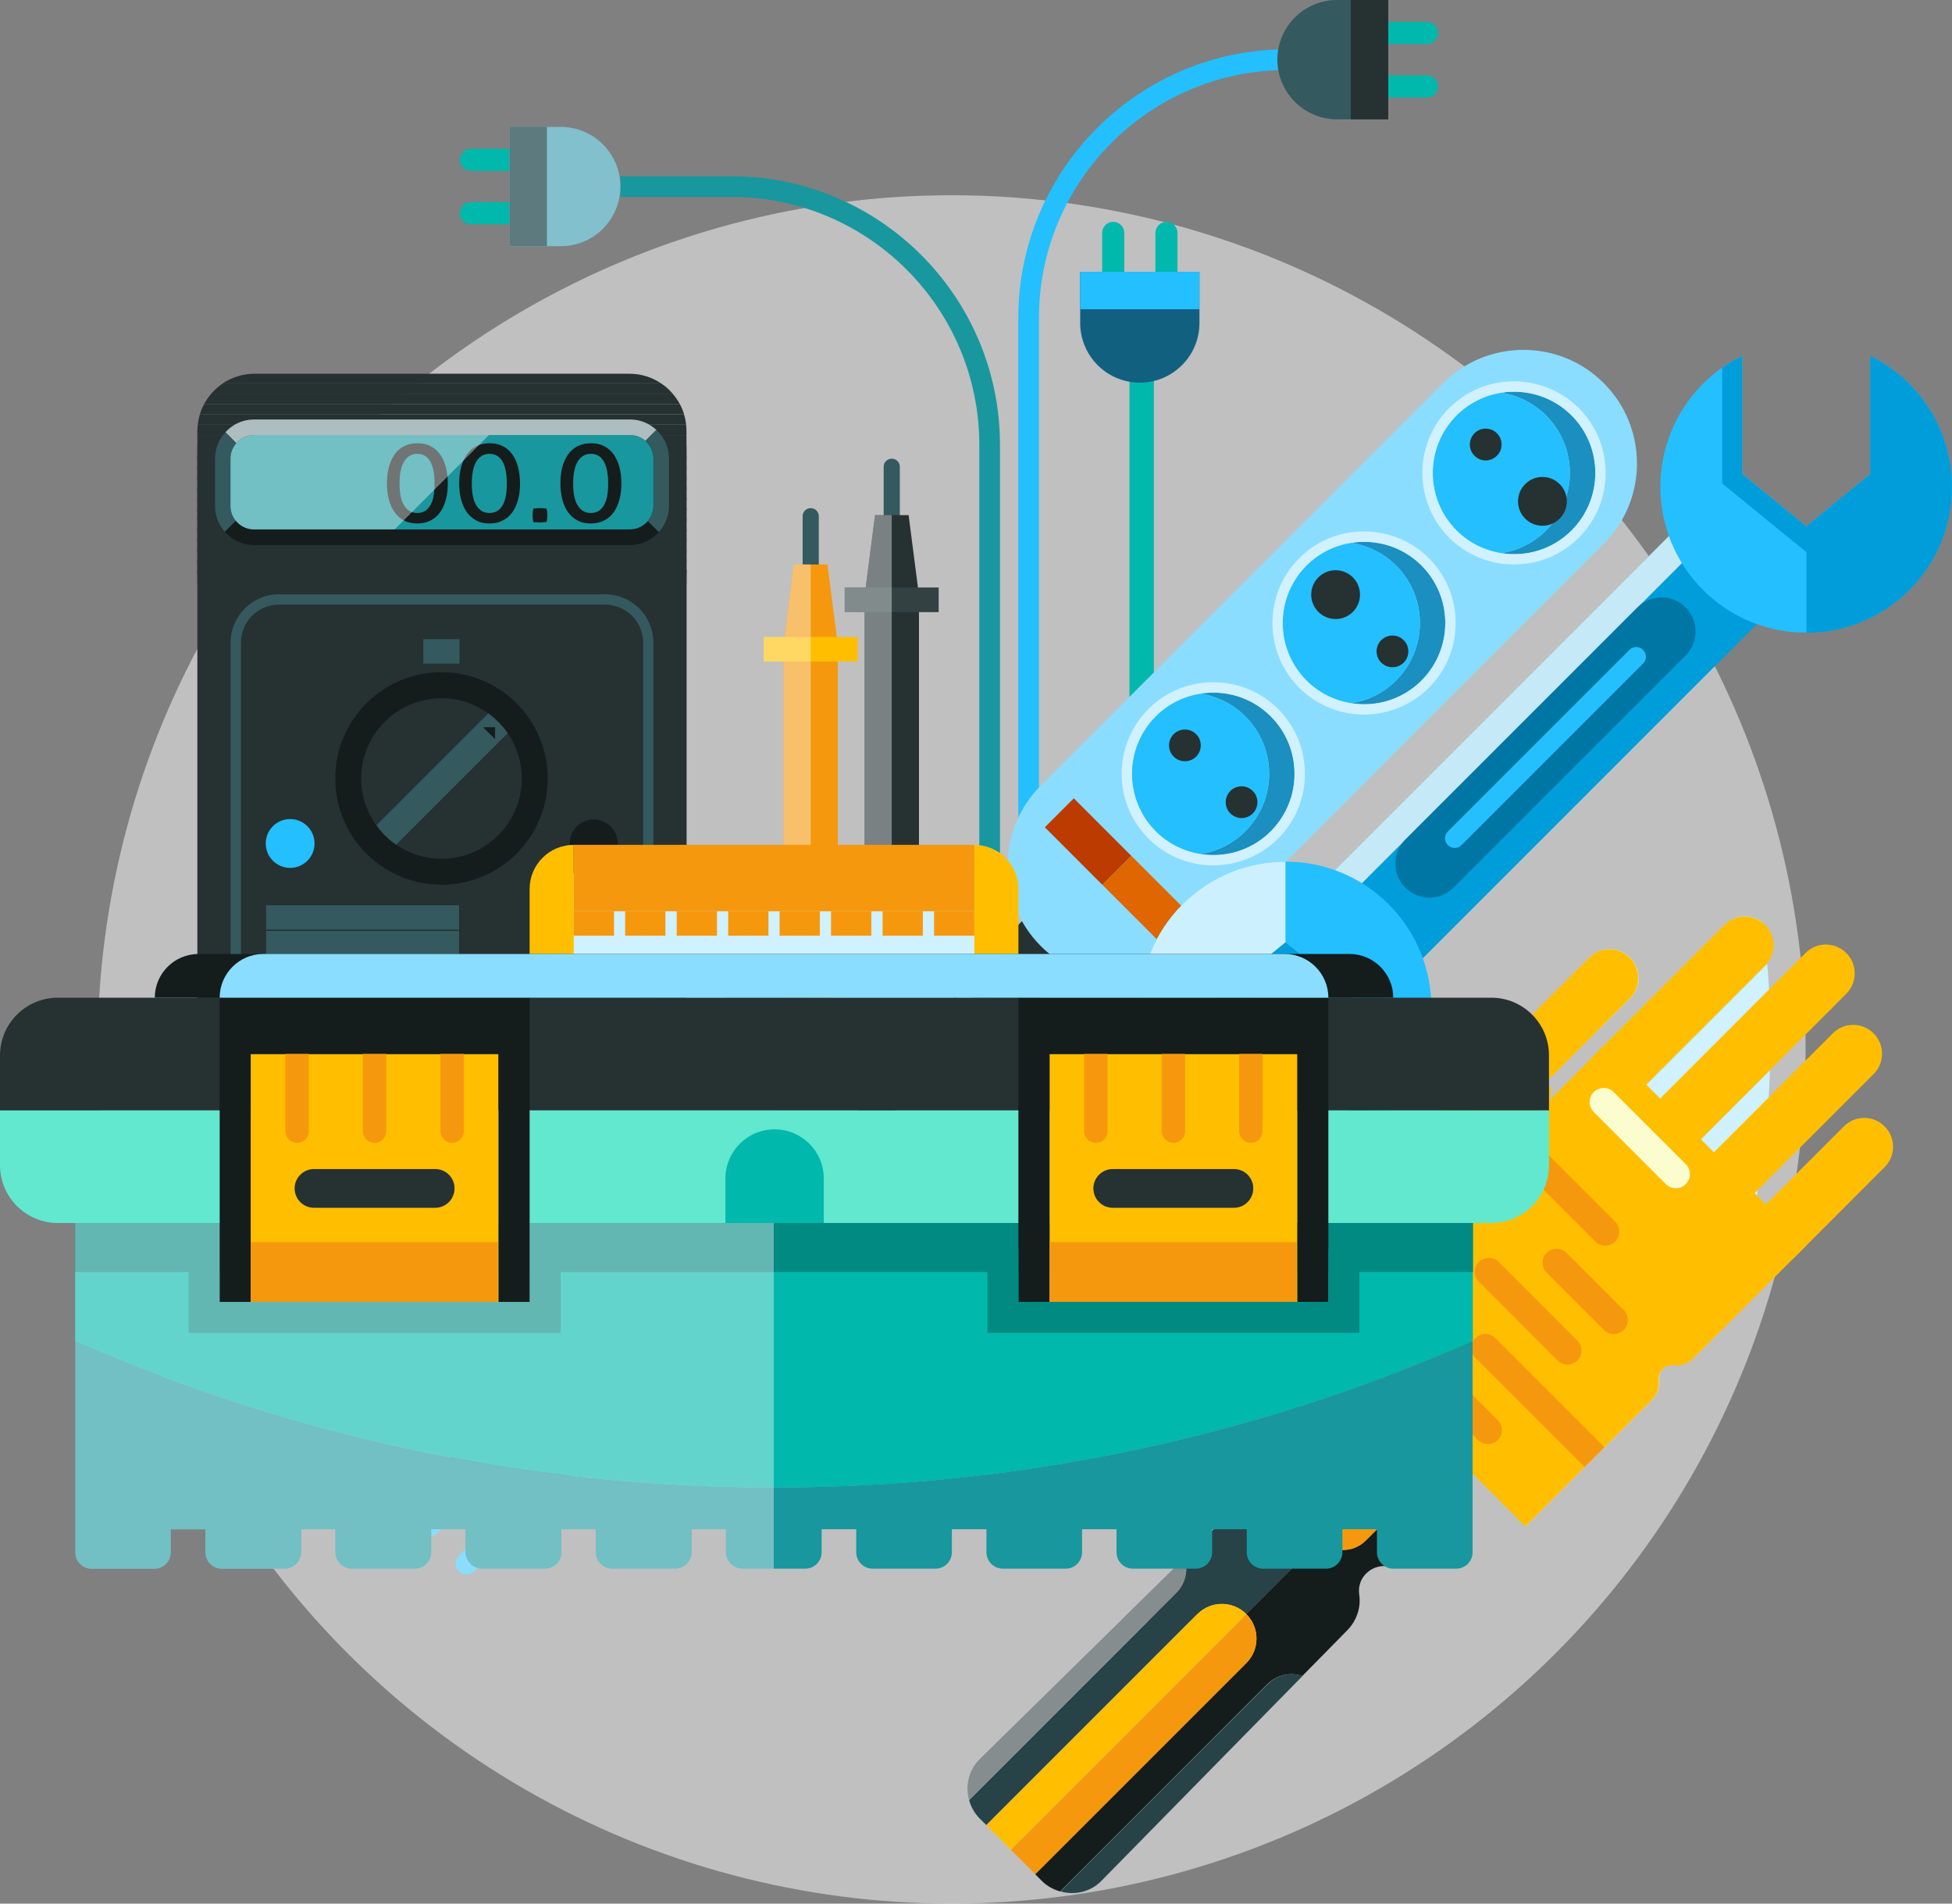 <?xml version="1.0" encoding="UTF-8"?>
<svg width="80px" height="78px" viewBox="0 0 80 78" version="1.1" xmlns="http://www.w3.org/2000/svg" xmlns:xlink="http://www.w3.org/1999/xlink">
    <rect x="0" y="0" width="80" height="78" fill="#808080" stroke="none"/>
    <title>电工基础</title>
    <g id="页面-1" stroke="none" stroke-width="1" fill="none" fill-rule="evenodd">
        <g id="app-训练" transform="translate(-68, -323)">
            <g id="电工基础" transform="translate(68, 323)">
                <g id="编组" transform="translate(4, 0)">
                    <circle id="椭圆形" fill-opacity="0.5" fill="#FFFFFF" cx="35" cy="43" r="35"></circle>
                    <rect id="矩形" fill="#00B8AC" fill-rule="nonzero" x="42.29" y="14.052" width="1" height="17.655"></rect>
                    <path d="M36.983,39.069 L36.136,39.069 L36.136,18.23 C36.136,12.625 31.578,8.068 25.974,8.068 L21.426,8.068 L21.426,7.221 L25.974,7.221 C32.046,7.221 36.983,12.158 36.983,18.23 L36.983,39.069 Z" id="路径" fill="#18979E" fill-rule="nonzero"></path>
                    <path d="M38.58,33.874 L37.733,33.874 L37.733,13.03 C37.733,6.958 42.67,2.021 48.742,2.021 L51.356,2.021 L51.356,2.868 L48.742,2.868 C43.137,2.868 38.58,7.425 38.58,13.03 L38.58,33.874 Z" id="路径" fill="#24BFFF" fill-rule="nonzero"></path>
                    <g transform="translate(13.134, 14.336)" fill-rule="nonzero">
                        <path d="M1.675,50.043 L1.675,50.043 C1.5,49.868 1.5,49.58 1.675,49.405 L3.924,47.156 C4.1,46.98 4.387,46.98 4.562,47.156 L4.562,47.156 C4.738,47.331 4.738,47.618 4.562,47.794 L2.313,50.043 C2.138,50.218 1.85,50.218 1.675,50.043 Z" id="路径" fill="#8ADDFF"></path>
                        <path d="M0.131,48.5 L0.131,48.5 C-0.044,48.324 -0.044,48.037 0.131,47.862 L2.381,45.612 C2.556,45.437 2.844,45.437 3.019,45.612 L3.019,45.612 C3.194,45.787 3.194,46.075 3.019,46.25 L0.769,48.5 C0.589,48.675 0.307,48.675 0.131,48.5 Z" id="路径" fill="#8ADDFF"></path>
                        <polygon id="矩形" fill="#34595F" transform="translate(17.99, 31.968) rotate(-45) translate(-17.99, -31.968) " points="-1.194 31.437 37.174 31.437 37.174 32.499 -1.194 32.499"></polygon>
                        <path d="M0.618,46.099 L2.103,44.614 C3.058,43.66 4.606,43.66 5.56,44.614 L5.56,44.614 C6.515,45.568 6.515,47.117 5.56,48.071 L4.075,49.556 L0.618,46.099 Z" id="路径" fill="#34595F"></path>
                        <polygon id="矩形" fill="#263132" transform="translate(6.254, 43.705) rotate(135) translate(-6.254, -43.705) " points="5.804 42.67 6.705 42.67 6.705 44.739 5.804 44.739"></polygon>
                        <polygon id="矩形" fill="#263132" transform="translate(7.211, 42.743) rotate(135) translate(-7.211, -42.743) " points="6.761 41.709 7.661 41.709 7.661 43.778 6.761 43.778"></polygon>
                        <polygon id="矩形" fill="#263132" transform="translate(22.421, 27.545) rotate(135.008) translate(-22.421, -27.545) " points="21.97 26.51 22.871 26.51 22.871 28.58 21.97 28.58"></polygon>
                        <polygon id="矩形" fill="#263132" transform="translate(21.143, 28.822) rotate(135.008) translate(-21.143, -28.822) " points="20.692 27.787 21.593 27.787 21.593 29.856 20.692 29.856"></polygon>
                        <path d="M23.425,24.734 L26.142,22.017 L28.09,23.964 L25.373,26.681 C24.832,27.222 23.961,27.222 23.425,26.681 L23.425,26.681 C22.885,26.146 22.885,25.274 23.425,24.734 Z" id="路径" fill="#263132"></path>
                        <path d="M25.524,17.849 L42.01,1.362 C43.826,-0.454 46.777,-0.454 48.593,1.362 L48.593,1.362 C50.409,3.178 50.409,6.129 48.593,7.945 L32.107,24.432 C30.29,26.248 27.34,26.248 25.524,24.432 L25.524,24.432 C23.707,22.616 23.707,19.67 25.524,17.849 Z" id="路径" fill="#8ADDFF"></path>
                        <g transform="translate(41.585, 1.715)">
                            <path d="M4.646,5.685 C4.13,6.201 3.483,6.512 2.811,6.615 C3.828,6.775 4.904,6.469 5.688,5.685 C6.988,4.385 6.988,2.271 5.688,0.971 C4.904,0.187 3.828,-0.119 2.811,0.041 C3.483,0.148 4.13,0.455 4.646,0.971 C5.946,2.271 5.946,4.38 4.646,5.685 Z" id="路径" fill="#1B8FBF"></path>
                            <path d="M0.975,5.685 C1.491,6.201 2.139,6.512 2.811,6.615 C3.483,6.507 4.13,6.201 4.646,5.685 C5.946,4.385 5.946,2.271 4.646,0.971 C4.13,0.455 3.483,0.144 2.811,0.041 C2.139,0.148 1.491,0.455 0.975,0.971 C-0.325,2.271 -0.325,4.38 0.975,5.685 Z" id="路径" fill="#24BFFF"></path>
                            <circle id="椭圆形" fill="#263132" cx="4.495" cy="4.492" r="1"></circle>
                            <path d="M1.71,2.622 C1.457,2.369 1.457,1.955 1.71,1.702 C1.963,1.449 2.377,1.449 2.631,1.702 C2.884,1.955 2.884,2.369 2.631,2.622 C2.377,2.88 1.963,2.88 1.71,2.622 Z" id="路径" fill="#263132"></path>
                        </g>
                        <g transform="translate(35.436, 7.865)">
                            <path d="M4.646,5.685 C4.13,6.201 3.483,6.512 2.811,6.615 C3.828,6.775 4.904,6.469 5.688,5.685 C6.988,4.385 6.988,2.271 5.688,0.971 C4.904,0.187 3.828,-0.119 2.811,0.041 C3.483,0.148 4.13,0.455 4.646,0.971 C5.951,2.271 5.951,4.38 4.646,5.685 Z" id="路径" fill="#1B8FBF"></path>
                            <path d="M0.975,5.685 C1.491,6.201 2.139,6.512 2.811,6.615 C3.483,6.507 4.13,6.201 4.646,5.685 C5.946,4.385 5.946,2.271 4.646,0.971 C4.13,0.455 3.483,0.144 2.811,0.041 C2.139,0.148 1.491,0.455 0.975,0.971 C-0.325,2.271 -0.325,4.38 0.975,5.685 Z" id="路径" fill="#24BFFF"></path>
                            <path d="M4.038,4.949 C3.784,4.696 3.784,4.282 4.038,4.029 C4.291,3.776 4.705,3.776 4.958,4.029 C5.211,4.282 5.211,4.696 4.958,4.949 C4.705,5.203 4.291,5.203 4.038,4.949 Z" id="路径" fill="#263132"></path>
                            <circle id="椭圆形" fill="#263132" cx="2.168" cy="2.164" r="1"></circle>
                        </g>
                        <g transform="translate(29.257, 14.044)" id="路径">
                            <path d="M4.646,5.685 C4.13,6.201 3.483,6.512 2.811,6.615 C3.828,6.775 4.904,6.469 5.688,5.685 C6.988,4.385 6.988,2.271 5.688,0.971 C4.904,0.187 3.828,-0.119 2.811,0.041 C3.483,0.148 4.13,0.455 4.646,0.971 C5.951,2.271 5.951,4.38 4.646,5.685 Z" fill="#1B8FBF"></path>
                            <path d="M0.975,5.685 C1.491,6.201 2.139,6.512 2.811,6.615 C3.483,6.507 4.13,6.201 4.646,5.685 C5.946,4.385 5.946,2.271 4.646,0.971 C4.13,0.455 3.483,0.144 2.811,0.041 C2.139,0.148 1.491,0.455 0.975,0.971 C-0.325,2.271 -0.325,4.38 0.975,5.685 Z" fill="#24BFFF"></path>
                            <path d="M4.033,4.949 C3.78,4.696 3.78,4.282 4.033,4.029 C4.286,3.776 4.7,3.776 4.953,4.029 C5.206,4.282 5.206,4.696 4.953,4.949 C4.7,5.203 4.291,5.203 4.033,4.949 Z" fill="#263132"></path>
                            <path d="M1.71,2.622 C1.457,2.369 1.457,1.955 1.71,1.702 C1.963,1.449 2.377,1.449 2.631,1.702 C2.884,1.955 2.884,2.369 2.631,2.622 C2.377,2.875 1.963,2.875 1.71,2.622 Z" fill="#263132"></path>
                        </g>
                        <g transform="translate(28.836, 1.288)" fill="#D0F1FF" id="形状">
                            <path d="M18.438,6.112 C17.654,6.896 16.578,7.202 15.56,7.042 C14.888,6.935 14.241,6.628 13.725,6.112 C12.425,4.812 12.425,2.699 13.725,1.398 C14.241,0.882 14.888,0.571 15.56,0.468 C16.578,0.308 17.654,0.615 18.438,1.398 C19.738,2.699 19.738,4.807 18.438,6.112 L18.438,6.112 Z M18.735,6.409 C20.201,4.943 20.201,2.562 18.735,1.097 C17.893,0.254 16.68,-0.14 15.492,0.045 C14.703,0.171 13.988,0.532 13.423,1.097 C11.957,2.562 11.957,4.943 13.423,6.409 C13.988,6.974 14.703,7.334 15.492,7.46 C16.68,7.645 17.893,7.256 18.735,6.409 L18.735,6.409 Z"></path>
                            <path d="M12.288,12.261 C11.504,13.045 10.428,13.352 9.411,13.191 C8.739,13.084 8.091,12.777 7.575,12.261 C6.275,10.961 6.275,8.848 7.575,7.548 C8.091,7.032 8.739,6.72 9.411,6.618 C10.428,6.457 11.504,6.764 12.288,7.548 C13.588,8.848 13.588,10.956 12.288,12.261 L12.288,12.261 Z M12.59,12.558 C14.056,11.093 14.056,8.712 12.59,7.246 C11.748,6.404 10.535,6.009 9.347,6.194 C8.559,6.321 7.843,6.681 7.278,7.246 C5.812,8.712 5.812,11.093 7.278,12.558 C7.843,13.123 8.559,13.483 9.347,13.61 C10.531,13.795 11.743,13.406 12.59,12.558 L12.59,12.558 Z"></path>
                            <path d="M6.109,18.44 C5.326,19.224 4.249,19.531 3.232,19.37 C2.56,19.263 1.912,18.956 1.396,18.44 C0.096,17.14 0.096,15.027 1.396,13.727 C1.912,13.211 2.56,12.899 3.232,12.797 C4.249,12.636 5.326,12.943 6.109,13.727 C7.41,15.027 7.41,17.135 6.109,18.44 L6.109,18.44 Z M6.411,18.737 C7.877,17.272 7.877,14.891 6.411,13.425 C5.569,12.583 4.357,12.188 3.169,12.373 C2.38,12.5 1.664,12.86 1.099,13.425 C-0.366,14.891 -0.366,17.272 1.099,18.737 C1.664,19.302 2.38,19.662 3.169,19.789 C4.352,19.974 5.564,19.584 6.411,18.737 L6.411,18.737 Z"></path>
                        </g>
                        <polygon id="矩形" fill="#DF6601" transform="translate(29.815, 22.501) rotate(-45) translate(-29.815, -22.501) " points="28.975 20.836 30.655 20.836 30.655 24.167 28.975 24.167"></polygon>
                        <polygon id="矩形" fill="#BC3B01" transform="translate(27.458, 20.146) rotate(-45) translate(-27.458, -20.146) " points="26.618 18.481 28.298 18.481 28.298 21.811 26.618 21.811"></polygon>
                        <polygon id="矩形" fill="#263132" transform="translate(2.887, 47.285) rotate(135) translate(-2.887, -47.285) " points="2.12 44.841 3.654 44.841 3.654 49.729 2.12 49.729"></polygon>
                    </g>
                    <g transform="translate(4.088, 15.267)" fill-rule="nonzero">
                        <g fill="#263132">
                            <rect id="矩形" x="0" y="4.258" width="20.046" height="1"></rect>
                            <rect id="矩形" x="0" y="7.652" width="20.046" height="1"></rect>
                            <rect id="矩形" x="0" y="2.559" width="20.046" height="1"></rect>
                            <rect id="矩形" x="0" y="3.411" width="20.046" height="1"></rect>
                            <rect id="矩形" x="0" y="6.8" width="20.046" height="1"></rect>
                            <rect id="矩形" x="0" y="5.952" width="20.046" height="1"></rect>
                            <path d="M0.015,2.135 L20.031,2.135 C20.017,1.989 19.988,1.848 19.944,1.711 L0.102,1.711 C0.063,1.848 0.034,1.989 0.015,2.135 Z" id="路径"></path>
                            <rect id="矩形" x="0" y="5.105" width="20.046" height="1"></rect>
                            <path d="M17.704,0.046 L2.347,0.046 C1.865,0.046 1.417,0.192 1.042,0.441 L19.004,0.441 C18.634,0.192 18.186,0.046 17.704,0.046 Z" id="路径"></path>
                            <path d="M0.57,0.864 C0.458,0.996 0.36,1.137 0.278,1.288 L19.773,1.288 C19.691,1.137 19.593,0.996 19.481,0.864 L0.57,0.864 Z" id="路径"></path>
                            <rect id="矩形" x="0" y="7.228" width="20.046" height="1"></rect>
                            <rect id="矩形" x="0" y="6.376" width="20.046" height="1"></rect>
                            <rect id="矩形" x="0" y="5.529" width="20.046" height="1"></rect>
                            <rect id="矩形" x="0" y="4.682" width="20.046" height="1"></rect>
                            <rect id="矩形" x="0" y="3.834" width="20.046" height="1"></rect>
                            <rect id="矩形" x="0" y="2.982" width="20.046" height="1"></rect>
                            <path d="M0,2.388 L0,2.559 L20.046,2.559 L20.046,2.388 C20.046,2.301 20.041,2.218 20.031,2.135 L0.015,2.135 C0.01,2.218 0,2.306 0,2.388 Z" id="路径"></path>
                            <path d="M0.102,1.711 L19.949,1.711 C19.905,1.565 19.846,1.419 19.773,1.288 L0.278,1.288 C0.205,1.424 0.146,1.565 0.102,1.711 Z" id="路径"></path>
                            <path d="M19.004,0.441 L1.047,0.441 C0.872,0.558 0.711,0.704 0.57,0.864 L19.481,0.864 C19.345,0.704 19.184,0.558 19.004,0.441 Z" id="路径"></path>
                        </g>
                        <path d="M0,8.075 L0,26.076 C0,27.371 1.052,28.423 2.347,28.423 L17.704,28.423 C18.999,28.423 20.051,27.371 20.051,26.076 L20.051,8.075 L0,8.075 Z" id="路径" fill="#263132"></path>
                        <path d="M16.706,27.147 L3.345,27.147 C2.25,27.147 1.363,26.256 1.363,25.166 L1.363,11.065 C1.363,9.969 2.254,9.083 3.345,9.083 L16.711,9.083 C17.806,9.083 18.692,9.974 18.692,11.065 L18.692,25.161 C18.692,26.256 17.801,27.147 16.706,27.147 Z M3.345,9.507 C2.483,9.507 1.787,10.208 1.787,11.065 L1.787,25.161 C1.787,26.023 2.488,26.719 3.345,26.719 L16.711,26.719 C17.572,26.719 18.269,26.018 18.269,25.161 L18.269,11.065 C18.269,10.203 17.568,9.507 16.711,9.507 L3.345,9.507 Z" id="形状" fill="#34595F"></path>
                        <path d="M14.359,16.63 C14.359,19.036 12.411,20.983 10.006,20.983 C7.601,20.983 5.653,19.036 5.653,16.63 C5.653,14.225 7.601,12.277 10.006,12.277 C12.411,12.277 14.359,14.23 14.359,16.63 Z" id="路径" fill="#151C1C"></path>
                        <path d="M17.227,21.826 C17.227,22.371 16.784,22.809 16.243,22.809 C15.698,22.809 15.26,22.366 15.26,21.826 C15.26,21.28 15.703,20.842 16.243,20.842 C16.784,20.842 17.227,21.285 17.227,21.826 Z" id="路径" fill="#151C1C"></path>
                        <path d="M17.227,19.294 C17.227,19.839 16.784,20.277 16.243,20.277 C15.698,20.277 15.26,19.834 15.26,19.294 C15.26,18.748 15.703,18.31 16.243,18.31 C16.784,18.31 17.227,18.748 17.227,19.294 Z" id="路径" fill="#151C1C"></path>
                        <circle id="椭圆形" fill="#24BFFF" cx="3.803" cy="19.294" r="1"></circle>
                        <path d="M17.227,24.362 C17.227,24.908 16.784,25.346 16.243,25.346 C15.698,25.346 15.26,24.903 15.26,24.362 C15.26,23.817 15.703,23.379 16.243,23.379 C16.784,23.374 17.227,23.817 17.227,24.362 Z" id="路径" fill="#151C1C"></path>
                        <g transform="translate(6.714, 13.344)" id="路径">
                            <path d="M3.291,0 C1.475,0 0,1.475 0,3.291 C0,4.007 0.234,4.669 0.618,5.21 L5.205,0.623 C4.669,0.229 4.007,0 3.291,0 Z" fill="#263132"></path>
                            <path d="M6.008,1.432 L1.436,6.004 C1.967,6.364 2.605,6.578 3.291,6.578 C5.108,6.578 6.583,5.103 6.583,3.287 C6.583,2.6 6.369,1.962 6.008,1.432 Z" fill="#263132"></path>
                            <path d="M5.21,0.618 L0.623,5.205 C0.847,5.517 1.12,5.784 1.436,6.004 L6.008,1.432 C5.789,1.115 5.522,0.842 5.21,0.618 Z" fill="#34595F"></path>
                        </g>
                        <polygon id="路径" fill="#151C1C" points="12.202 15.019 11.71 14.532 12.202 14.532"></polygon>
                        <rect id="矩形" fill="#34595F" x="2.819" y="21.826" width="7.907" height="1"></rect>
                        <rect id="矩形" fill="#34595F" x="9.261" y="10.924" width="1.485" height="1"></rect>
                        <rect id="矩形" fill="#34595F" x="2.819" y="22.877" width="7.907" height="1"></rect>
                        <rect id="矩形" fill="#34595F" x="2.819" y="23.934" width="7.907" height="1"></rect>
                        <rect id="矩形" fill="#34595F" x="2.819" y="24.986" width="7.907" height="1"></rect>
                        <path d="M18.361,2.797 C18.191,2.651 17.977,2.559 17.733,2.559 L2.318,2.559 C2.03,2.559 1.772,2.69 1.597,2.89 C1.451,3.06 1.358,3.274 1.358,3.513 L1.358,5.47 C1.358,5.699 1.441,5.904 1.573,6.069 C1.748,6.284 2.011,6.425 2.313,6.425 L17.733,6.425 C18.025,6.425 18.283,6.293 18.459,6.084 C18.6,5.918 18.692,5.704 18.692,5.466 L18.692,3.518 C18.692,3.231 18.561,2.977 18.361,2.797 Z" id="路径" fill="#18979E"></path>
                        <path d="M2.318,2.559 L17.738,2.559 C17.981,2.559 18.196,2.651 18.366,2.797 L18.814,2.349 C18.532,2.086 18.152,1.921 17.738,1.921 L2.318,1.921 C1.855,1.921 1.441,2.125 1.149,2.442 L1.597,2.89 C1.772,2.69 2.026,2.559 2.318,2.559 Z" id="路径" fill="#AEBDBF"></path>
                        <path d="M1.358,5.475 L1.358,3.518 C1.358,3.279 1.451,3.06 1.597,2.895 L1.149,2.447 C0.886,2.729 0.725,3.104 0.725,3.523 L0.725,5.48 C0.725,5.884 0.881,6.249 1.13,6.527 L1.578,6.079 C1.441,5.909 1.358,5.704 1.358,5.475 Z" id="路径" fill="#34595F"></path>
                        <path d="M19.33,3.518 C19.33,3.055 19.131,2.641 18.814,2.349 L18.366,2.797 C18.566,2.973 18.697,3.226 18.697,3.513 L18.697,5.47 C18.697,5.709 18.61,5.918 18.464,6.089 L18.911,6.537 C19.17,6.254 19.33,5.879 19.33,5.47 L19.33,3.518 Z" id="路径" fill="#34595F"></path>
                        <path d="M17.733,6.43 L2.318,6.43 C2.016,6.43 1.753,6.288 1.578,6.074 L1.13,6.522 C1.422,6.853 1.845,7.067 2.318,7.067 L17.738,7.067 C18.205,7.067 18.619,6.863 18.911,6.542 L18.464,6.094 C18.283,6.298 18.025,6.43 17.733,6.43 Z" id="路径" fill="#151C1C"></path>
                        <g transform="translate(7.771, 2.895)" fill="#151C1C">
                            <path d="M1.246,0 C1.456,0 1.636,0.039 1.792,0.122 C1.948,0.205 2.079,0.316 2.181,0.463 C2.284,0.609 2.361,0.784 2.415,0.984 C2.464,1.183 2.493,1.402 2.493,1.646 C2.493,1.884 2.469,2.103 2.415,2.303 C2.361,2.508 2.284,2.678 2.181,2.824 C2.079,2.97 1.948,3.082 1.787,3.165 C1.631,3.248 1.446,3.287 1.242,3.287 C1.032,3.287 0.852,3.248 0.701,3.165 C0.545,3.082 0.419,2.97 0.312,2.824 C0.209,2.678 0.131,2.508 0.078,2.303 C0.024,2.099 0,1.879 0,1.646 C0,1.407 0.024,1.183 0.078,0.984 C0.131,0.784 0.209,0.609 0.312,0.463 C0.414,0.316 0.545,0.2 0.701,0.122 C0.857,0.039 1.042,0 1.246,0 Z M1.242,0.433 C1.013,0.433 0.837,0.536 0.711,0.735 C0.584,0.935 0.516,1.242 0.516,1.651 C0.516,2.06 0.579,2.361 0.711,2.561 C0.837,2.761 1.018,2.858 1.242,2.858 C1.47,2.858 1.646,2.761 1.767,2.561 C1.894,2.361 1.952,2.06 1.952,1.651 C1.952,1.242 1.889,0.94 1.767,0.735 C1.646,0.531 1.47,0.433 1.242,0.433 Z" id="形状"></path>
                            <path d="M4.207,0 C4.416,0 4.596,0.039 4.752,0.122 C4.908,0.205 5.039,0.316 5.142,0.463 C5.244,0.609 5.322,0.784 5.375,0.984 C5.424,1.183 5.453,1.402 5.453,1.646 C5.453,1.884 5.429,2.103 5.375,2.303 C5.322,2.508 5.244,2.678 5.142,2.824 C5.039,2.97 4.908,3.082 4.747,3.165 C4.592,3.248 4.407,3.287 4.202,3.287 C3.993,3.287 3.812,3.248 3.662,3.165 C3.506,3.082 3.379,2.97 3.272,2.824 C3.17,2.678 3.092,2.508 3.038,2.303 C2.985,2.099 2.96,1.879 2.96,1.646 C2.96,1.407 2.985,1.183 3.038,0.984 C3.092,0.784 3.17,0.609 3.272,0.463 C3.374,0.316 3.506,0.2 3.662,0.122 C3.817,0.039 4.002,0 4.207,0 Z M4.202,0.433 C3.973,0.433 3.798,0.536 3.671,0.735 C3.545,0.935 3.477,1.242 3.477,1.651 C3.477,2.06 3.54,2.361 3.671,2.561 C3.798,2.761 3.978,2.858 4.202,2.858 C4.431,2.858 4.606,2.761 4.728,2.561 C4.854,2.361 4.913,2.06 4.913,1.651 C4.913,1.242 4.85,0.94 4.728,0.735 C4.606,0.531 4.431,0.433 4.202,0.433 Z" id="形状"></path>
                            <path d="M5.999,3.233 C5.994,3.189 5.984,3.141 5.979,3.097 C5.974,3.053 5.969,3.009 5.969,2.96 C5.969,2.912 5.974,2.868 5.979,2.819 C5.984,2.77 5.989,2.727 5.999,2.678 C6.043,2.673 6.091,2.668 6.135,2.663 C6.179,2.659 6.223,2.659 6.271,2.659 C6.315,2.659 6.364,2.659 6.408,2.663 C6.452,2.668 6.5,2.673 6.544,2.678 C6.549,2.722 6.554,2.77 6.564,2.814 C6.568,2.858 6.573,2.907 6.573,2.951 C6.573,2.994 6.573,3.043 6.564,3.087 C6.559,3.131 6.554,3.18 6.544,3.223 C6.495,3.228 6.452,3.233 6.408,3.238 C6.364,3.243 6.32,3.243 6.271,3.243 C6.223,3.243 6.179,3.243 6.135,3.238 C6.091,3.243 6.047,3.238 5.999,3.233 Z" id="路径"></path>
                            <path d="M8.36,0 C8.57,0 8.75,0.039 8.906,0.122 C9.061,0.205 9.193,0.316 9.295,0.463 C9.397,0.609 9.475,0.784 9.529,0.984 C9.582,1.183 9.607,1.402 9.607,1.646 C9.607,1.884 9.582,2.103 9.529,2.303 C9.475,2.508 9.397,2.678 9.295,2.824 C9.193,2.97 9.061,3.082 8.901,3.165 C8.745,3.248 8.56,3.287 8.35,3.287 C8.141,3.287 7.961,3.248 7.81,3.165 C7.654,3.082 7.528,2.97 7.42,2.824 C7.318,2.678 7.24,2.508 7.187,2.303 C7.133,2.099 7.109,1.879 7.109,1.646 C7.109,1.407 7.133,1.183 7.187,0.984 C7.24,0.784 7.318,0.609 7.42,0.463 C7.523,0.316 7.654,0.2 7.81,0.122 C7.971,0.039 8.151,0 8.36,0 Z M8.355,0.433 C8.126,0.433 7.951,0.536 7.825,0.735 C7.698,0.935 7.63,1.242 7.63,1.651 C7.63,2.06 7.693,2.361 7.825,2.561 C7.951,2.761 8.131,2.858 8.355,2.858 C8.584,2.858 8.759,2.761 8.881,2.561 C9.008,2.361 9.066,2.06 9.066,1.651 C9.066,1.242 9.003,0.94 8.881,0.735 C8.759,0.531 8.584,0.433 8.355,0.433 Z" id="形状"></path>
                        </g>
                        <g opacity="0.39" transform="translate(1.358, 2.554)" fill="#FFFFFF" id="路径">
                            <g>
                                <path d="M0.959,0.005 C0.672,0.005 0.414,0.136 0.239,0.336 C0.093,0.506 0,0.721 0,0.959 L0,2.917 C0,3.145 0.083,3.35 0.214,3.515 C0.39,3.73 0.652,3.871 0.954,3.871 L6.729,3.871 L10.6,0 L0.959,0 L0.959,0.005 Z"></path>
                            </g>
                        </g>
                    </g>
                    <g transform="translate(27.298, 18.795)" fill-rule="nonzero">
                        <g transform="translate(0, 2.026)">
                            <path d="M1.928,3.209 L1.928,3.209 C1.743,3.209 1.597,3.063 1.597,2.878 L1.597,0.331 C1.597,0.146 1.743,0 1.928,0 L1.928,0 C2.113,0 2.259,0.146 2.259,0.331 L2.259,2.878 C2.259,3.063 2.108,3.209 1.928,3.209 Z" id="路径" fill="#34595F"></path>
                            <polygon id="路径" fill="#F6980D" points="3.038 20.494 0.813 20.494 0.813 5.648 1.237 2.308 2.615 2.308 3.038 5.595"></polygon>
                            <rect id="矩形" fill="#FFBF00" x="0" y="5.278" width="3.851" height="1.008"></rect>
                            <g opacity="0.39" transform="translate(0, 2.308)" fill="#FFFFFF" id="路径">
                                <g>
                                    <polygon points="1.237 0 0.862 2.97 0 2.97 0 3.978 0.813 3.978 0.813 18.186 1.928 18.186 1.928 0"></polygon>
                                </g>
                            </g>
                        </g>
                        <g transform="translate(3.321, 0)">
                            <path d="M1.928,3.214 L1.928,3.214 C1.743,3.214 1.597,3.068 1.597,2.882 L1.597,0.331 C1.597,0.146 1.743,0 1.928,0 L1.928,0 C2.113,0 2.259,0.146 2.259,0.331 L2.259,2.878 C2.259,3.063 2.113,3.214 1.928,3.214 Z" id="路径" fill="#34595F"></path>
                            <polygon id="路径" fill="#263132" points="3.043 20.494 0.813 20.494 0.813 5.653 1.242 2.313 2.62 2.313 3.043 5.599"></polygon>
                            <rect id="矩形" fill="#334142" x="0" y="5.278" width="3.851" height="1.008"></rect>
                            <g opacity="0.39" transform="translate(0, 2.313)" fill="#FFFFFF" id="路径">
                                <g>
                                    <polygon points="1.242 0 0.862 2.965 0 2.965 0 3.973 0.813 3.973 0.813 18.181 1.928 18.181 1.928 0"></polygon>
                                </g>
                            </g>
                        </g>
                    </g>
                    <g transform="translate(42.717, 14.583)" fill-rule="nonzero">
                        <polygon id="矩形" fill="#009DDB" transform="translate(16.626, 16.044) rotate(-45) translate(-16.626, -16.044) " points="4.241 13.495 29.01 13.495 29.01 18.593 4.241 18.593"></polygon>
                        <g opacity="0.77" transform="translate(6.064, 5.484)" fill="#FFFFFF" id="矩形">
                            <polygon transform="translate(9.168, 9.168) rotate(-45) translate(-9.168, -9.168) " points="-3.216 8.587 21.553 8.587 21.553 9.75 -3.216 9.75"></polygon>
                        </g>
                        <path d="M22.365,12.275 L12.851,21.789 C12.305,22.334 11.424,22.334 10.879,21.789 L10.879,21.789 C10.333,21.244 10.333,20.362 10.879,19.817 L20.393,10.303 C20.938,9.758 21.82,9.758 22.365,10.303 L22.365,10.303 C22.91,10.848 22.91,11.73 22.365,12.275 Z" id="路径" fill="#0076A4"></path>
                        <path d="M1.749,22.471 C-0.583,24.803 -0.583,28.586 1.749,30.923 C2.226,31.401 2.767,31.776 3.337,32.058 L3.337,27.228 L5.966,25.081 L8.595,27.228 L8.595,32.063 C9.175,31.78 9.715,31.405 10.197,30.923 C12.529,28.591 12.529,24.808 10.197,22.471 C7.865,20.138 4.081,20.138 1.749,22.471 Z" id="路径" fill="#24BFFF"></path>
                        <path d="M31.528,9.592 C33.861,7.26 33.861,3.477 31.528,1.139 C31.051,0.662 30.511,0.287 29.941,0.005 L29.941,4.835 L27.312,6.982 L24.683,4.835 L24.683,0 C24.103,0.282 23.563,0.657 23.081,1.139 C20.748,3.472 20.748,7.255 23.081,9.592 C25.413,11.924 29.196,11.924 31.528,9.592 Z" id="路径" fill="#24BFFF"></path>
                        <path d="M20.622,12.606 L13.182,20.046 C13.026,20.202 12.778,20.202 12.622,20.046 L12.622,20.046 C12.466,19.89 12.466,19.642 12.622,19.486 L20.062,12.046 C20.218,11.89 20.466,11.89 20.622,12.046 L20.622,12.046 C20.778,12.202 20.778,12.45 20.622,12.606 Z" id="路径" fill="#24BFFF"></path>
                        <g opacity="0.77" transform="translate(0, 20.723)" fill="#FFFFFF" id="路径">
                            <g>
                                <path d="M1.749,1.748 C-0.583,4.08 -0.583,7.864 1.749,10.201 C2.226,10.678 2.767,11.053 3.337,11.335 L3.337,6.505 L5.966,4.358 L5.966,0 C4.437,0 2.913,0.584 1.749,1.748 Z"></path>
                            </g>
                        </g>
                        <path d="M31.533,9.597 C33.866,7.265 33.866,3.481 31.533,1.144 C31.056,0.667 30.516,0.292 29.946,0.01 L29.946,4.84 L27.317,6.987 L27.317,11.35 C28.841,11.345 30.37,10.761 31.533,9.597 Z" id="路径" fill="#009DDB"></path>
                        <path d="M9.413,27.228 L9.413,26.838 L9.111,26.595 L6.482,24.448 L5.966,24.029 L5.45,24.448 L2.82,26.595 L2.519,26.838 L2.519,27.228 L2.519,30.529 L2.519,31.571 C2.781,31.756 3.054,31.917 3.337,32.058 L3.337,27.228 L5.966,25.081 L8.595,27.228 L8.595,32.063 C8.878,31.926 9.15,31.766 9.413,31.581 L9.413,30.539 L9.413,27.228 Z" id="路径" fill="#009DDB"></path>
                        <path d="M29.941,0.01 L29.941,4.84 L27.312,6.987 L24.683,4.84 L24.683,0.005 C24.4,0.141 24.127,0.302 23.865,0.487 L23.865,1.529 L23.865,4.84 L23.865,5.229 L24.166,5.473 L26.796,7.62 L27.312,8.039 L27.828,7.62 L30.457,5.473 L30.759,5.229 L30.759,4.84 L30.759,1.539 L30.759,0.511 C30.491,0.316 30.224,0.146 29.941,0.01 Z" id="路径" fill="#009DDB"></path>
                    </g>
                    <g transform="translate(48.352, 0)" fill-rule="nonzero">
                        <path d="M6.583,1.354 L6.583,1.354 C6.583,1.602 6.383,1.806 6.13,1.806 L2.951,1.806 C2.702,1.806 2.498,1.607 2.498,1.354 L2.498,1.354 C2.498,1.105 2.697,0.901 2.951,0.901 L6.13,0.901 C6.383,0.901 6.583,1.105 6.583,1.354 Z" id="路径" fill="#00B8AC"></path>
                        <path d="M6.583,3.54 L6.583,3.54 C6.583,3.788 6.383,3.993 6.13,3.993 L2.951,3.993 C2.702,3.993 2.498,3.793 2.498,3.54 L2.498,3.54 C2.498,3.291 2.697,3.087 2.951,3.087 L6.13,3.087 C6.383,3.087 6.583,3.287 6.583,3.54 Z" id="路径" fill="#00B8AC"></path>
                        <path d="M4.543,4.889 L2.444,4.889 C1.096,4.889 0,3.793 0,2.444 L0,2.444 C0,1.096 1.096,0 2.444,0 L4.543,0 L4.543,4.889 Z" id="路径" fill="#34595F"></path>
                        <rect id="矩形" fill="#263132" x="3.009" y="0" width="1.534" height="4.889"></rect>
                    </g>
                    <g transform="translate(40.269, 9.091)" fill-rule="nonzero">
                        <path d="M1.354,0 L1.354,0 C1.603,0 1.807,0.2 1.807,0.453 L1.807,3.632 C1.807,3.881 1.608,4.085 1.354,4.085 L1.354,4.085 C1.106,4.085 0.902,3.886 0.902,3.632 L0.902,0.453 C0.902,0.205 1.101,0 1.354,0 Z" id="路径" fill="#00B8AC"></path>
                        <path d="M3.536,0 L3.536,0 C3.784,0 3.989,0.2 3.989,0.453 L3.989,3.632 C3.989,3.881 3.789,4.085 3.536,4.085 L3.536,4.085 C3.287,4.085 3.083,3.886 3.083,3.632 L3.083,0.453 C3.088,0.205 3.287,0 3.536,0 Z" id="路径" fill="#00B8AC"></path>
                        <path d="M4.889,2.045 L4.889,4.144 C4.889,5.492 3.794,6.588 2.445,6.588 L2.445,6.588 C1.096,6.588 0.001,5.492 0.001,4.144 L0.001,2.045 L4.889,2.045 L4.889,2.045 Z" id="路径" fill="#126080"></path>
                        <polygon id="矩形" fill="#24BFFF" transform="translate(2.444, 2.813) rotate(-90) translate(-2.444, -2.813) " points="1.677 0.369 3.211 0.369 3.211 5.257 1.677 5.257"></polygon>
                    </g>
                    <g transform="translate(14.843, 5.197)" fill-rule="nonzero">
                        <path d="M0,3.538 L0,3.538 C0,3.29 0.2,3.086 0.453,3.086 L3.632,3.086 C3.881,3.086 4.085,3.285 4.085,3.538 L4.085,3.538 C4.085,3.787 3.886,3.991 3.632,3.991 L0.453,3.991 C0.2,3.991 0,3.787 0,3.538 Z" id="路径" fill="#00B8AC"></path>
                        <path d="M0,1.352 L0,1.352 C0,1.104 0.2,0.899 0.453,0.899 L3.632,0.899 C3.881,0.899 4.085,1.099 4.085,1.352 L4.085,1.352 C4.085,1.601 3.886,1.805 3.632,1.805 L0.453,1.805 C0.2,1.805 0,1.601 0,1.352 Z" id="路径" fill="#00B8AC"></path>
                        <path d="M2.04,0.003 L4.139,0.003 C5.487,0.003 6.583,1.099 6.583,2.448 L6.583,2.448 C6.583,3.796 5.487,4.892 4.139,4.892 L2.04,4.892 L2.04,0.003 Z" id="路径" fill="#81C0CC"></path>
                        <rect id="矩形" fill="#5D7A7F" transform="translate(2.806, 2.444) rotate(-180) translate(-2.806, -2.444) " x="2.04" y="0" width="1.534" height="4.889"></rect>
                    </g>
                    <path d="M45.689,63.605 L45.689,62.718 L44.564,63.829 L44.106,64.277 L45.017,64.277 C45.387,64.277 45.689,63.98 45.689,63.605 Z" id="路径" fill="#D0F1FF" fill-rule="nonzero"></path>
                    <path d="M66.684,37.896 L61.805,42.775 L61.601,42.979 L61.601,45.497 L61.601,48.048 C61.601,49.991 60.272,51.627 58.475,52.094 L58.475,52.119 L58.475,54.947 L58.475,62.47 L58.533,62.529 L63.714,57.348 C63.923,57.139 64.04,56.851 64.006,56.559 C63.987,56.394 64.035,56.218 64.162,56.087 C64.274,55.98 64.415,55.926 64.556,55.926 C64.581,55.926 64.605,55.926 64.63,55.931 C64.664,55.936 64.703,55.936 64.737,55.936 C64.99,55.936 65.233,55.819 65.418,55.639 L66.563,54.495 C67.186,52.708 67.673,50.862 68.009,48.958 L67.921,48.871 L68.043,48.749 C68.257,47.507 68.403,46.251 68.486,44.971 L66.251,47.206 L65.715,46.67 L68.539,43.846 C68.554,43.447 68.569,43.047 68.569,42.648 C68.569,41.942 68.544,41.241 68.5,40.55 L64.045,45.005 L63.471,44.43 L68.349,39.551 C68.374,39.527 68.393,39.493 68.418,39.469 C68.369,38.904 68.306,38.344 68.228,37.789 C68.018,37.628 67.765,37.541 67.512,37.541 C67.215,37.55 66.913,37.667 66.684,37.896 Z" id="路径" fill="#D0F1FF" fill-rule="nonzero"></path>
                    <path d="M59.483,48.048 L59.483,45.497 L59.483,45.097 L59.4,45.18 L59.4,45.18 L59.4,45.18 L59.4,45.18 L59.4,45.18 L59.332,44.416 C59.356,44.382 59.371,44.343 59.4,44.313 L59.332,44.382 L59.332,44.382 L59.483,44.231 L59.483,42.945 C59.483,42.38 59.254,41.864 58.884,41.494 L57.302,43.077 L55.5,44.878 C54.341,46.037 54.341,47.921 55.5,49.08 L55.602,48.978 C55.393,49.187 55.276,49.475 55.31,49.762 C55.334,49.927 55.281,50.103 55.154,50.234 C55.042,50.341 54.901,50.395 54.76,50.395 C54.736,50.395 54.711,50.395 54.687,50.39 C54.653,50.385 54.614,50.385 54.58,50.385 C54.327,50.385 54.083,50.502 53.898,50.682 L52.325,52.255 C52.116,52.464 51.999,52.751 52.033,53.044 C52.053,53.209 52.004,53.384 51.877,53.516 C51.765,53.623 51.624,53.677 51.483,53.677 C51.459,53.677 51.434,53.677 51.41,53.672 C51.376,53.667 51.337,53.667 51.303,53.667 C51.05,53.667 50.806,53.784 50.621,53.964 L50.29,54.295 L53.703,57.708 L52.184,59.227 L51.094,58.137 C50.957,58 50.777,57.932 50.597,57.932 C50.417,57.932 50.237,58 50.1,58.137 L50.013,58.239 L49.199,59.218 C48.966,59.5 48.932,59.87 49.024,60.221 C49.131,60.62 48.995,61.073 48.62,61.341 C48.445,61.467 48.245,61.526 48.041,61.526 C47.987,61.526 47.933,61.521 47.885,61.516 C47.802,61.506 47.724,61.496 47.641,61.496 C47.179,61.496 46.736,61.686 46.4,62.017 L45.742,62.665 L47.096,62.665 L47.096,63.61 C47.096,63.98 47.398,64.281 47.768,64.281 L50.344,64.281 C50.714,64.281 51.016,63.98 51.016,63.61 L51.016,62.665 L52.432,62.665 L52.432,63.61 C52.432,63.843 52.554,64.048 52.734,64.169 C52.734,64.169 52.734,64.169 52.739,64.169 C52.832,64.169 52.919,64.179 53.007,64.204 C53.124,64.233 53.241,64.252 53.358,64.252 C53.596,64.252 53.825,64.184 54.01,64.028 L54.989,63.215 L55.091,63.127 C55.364,62.855 55.364,62.412 55.091,62.134 L54.03,61.073 L54.03,61.073 L55.549,59.554 L56.352,60.357 L56.352,54.952 L56.352,54.952 L56.352,52.123 L56.352,50.112 L57.414,50.112 C58.558,50.112 59.483,49.187 59.483,48.048 Z" id="路径" fill="#D0F1FF" fill-rule="nonzero"></path>
                    <path d="M47.773,66.399 C47.271,66.399 46.799,66.268 46.39,66.034 C45.981,66.268 45.509,66.399 45.007,66.399 L42.431,66.399 C42.276,66.399 42.125,66.385 41.979,66.356 L36.15,72.077 C35.693,72.535 35.556,73.177 35.722,73.757 C35.8,74.029 35.936,74.287 36.15,74.502 L36.428,74.779 L37.431,75.782 L38.434,76.785 L38.711,77.063 C38.926,77.277 39.184,77.413 39.456,77.491 C39.612,77.535 39.773,77.559 39.934,77.559 C40.372,77.559 40.805,77.394 41.136,77.063 L49.389,68.659 L51.205,66.813 C51.415,66.599 51.561,66.336 51.649,66.059 C51.259,66.268 50.811,66.39 50.339,66.39 L47.773,66.39 L47.773,66.399 Z" id="路径" fill="#D0F1FF" fill-rule="nonzero"></path>
                    <path d="M62.808,40.905 C63.271,40.442 63.271,39.698 62.808,39.235 L62.808,39.235 C62.58,39.006 62.278,38.889 61.976,38.889 C61.674,38.889 61.372,39.006 61.143,39.235 L60.384,39.995 C60.968,40.579 61.377,41.338 61.533,42.181 L62.808,40.905 Z" id="路径" fill="#D0F1FF" fill-rule="nonzero"></path>
                    <rect id="矩形" fill="#D0F1FF" fill-rule="nonzero" x="18.607" y="35.793" width="18.225" height="4.455"></rect>
                    <path d="M63.476,44.445 L64.05,45.019 L68.505,40.564 C68.486,40.204 68.457,39.844 68.423,39.483 C68.398,39.512 68.379,39.542 68.354,39.566 L63.476,44.445 Z" id="路径" fill="#D0F1FF" fill-rule="nonzero"></path>
                    <path d="M68.004,48.973 C68.018,48.905 68.028,48.832 68.043,48.764 L67.921,48.885 L68.004,48.973 Z" id="路径" fill="#D0F1FF" fill-rule="nonzero"></path>
                    <path d="M66.251,47.22 L68.486,44.985 C68.51,44.61 68.525,44.235 68.539,43.861 L65.715,46.685 L66.251,47.22 Z" id="路径" fill="#D0F1FF" fill-rule="nonzero"></path>
                    <g transform="translate(35.649, 48.374)" fill-rule="nonzero" id="路径">
                        <g transform="translate(0, 15.454)">
                            <path d="M8.9,0 L0.496,8.253 C0.038,8.711 -0.098,9.353 0.068,9.933 L8.559,1.441 C8.949,1.052 9.056,0.492 8.9,0 Z" fill="#858D8E"></path>
                            <path d="M5.487,13.244 L13.74,4.84 C13.248,4.679 12.688,4.791 12.299,5.181 L3.807,13.672 C4.387,13.838 5.034,13.702 5.487,13.244 Z" fill="#274347"></path>
                        </g>
                        <g transform="translate(25.757, 0)">
                            <polygon fill="#676767" points="2.527 0 1.617 0 0 1.617 0.453 2.074"></polygon>
                            <polygon fill="#343434" points="1.393 3.014 1.85 3.467 3.438 1.879 3.438 0.974"></polygon>
                        </g>
                        <g transform="translate(16.525, 0)">
                            <polygon fill="#B6B6B6" points="12.406 0 11.759 0 9.685 2.074 9.232 1.617 0 10.848 0.911 11.759 12.538 0.131"></polygon>
                            <polygon fill="#898989" points="12.669 0.974 12.669 0.263 12.538 0.131 0.911 11.759 1.85 12.699 11.082 3.467 10.624 3.014"></polygon>
                        </g>
                        <g transform="translate(0.068, 9.865)">
                            <path d="M11.364,7.898 L14.393,4.869 C13.896,4.358 13.901,3.54 14.408,3.038 L15.868,1.578 L14.291,0 L13.478,0.979 C13.244,1.261 13.21,1.631 13.302,1.982 C13.409,2.381 13.273,2.834 12.898,3.102 C12.679,3.257 12.416,3.311 12.163,3.272 C11.618,3.194 11.072,3.389 10.678,3.774 L8.832,5.59 C8.993,6.081 8.881,6.641 8.492,7.031 L0,15.523 C0.078,15.795 0.214,16.053 0.428,16.268 L0.706,16.545 L9.358,7.893 C9.913,7.343 10.809,7.343 11.364,7.898 Z" fill="#274347"></path>
                            <path d="M15.99,7.104 C15.951,6.851 16.005,6.583 16.16,6.369 C16.433,5.994 16.881,5.857 17.28,5.965 C17.631,6.057 18.006,6.023 18.283,5.789 L19.262,4.976 L17.714,3.428 L16.253,4.889 C15.742,5.4 14.914,5.4 14.403,4.889 C14.398,4.884 14.393,4.879 14.388,4.869 L11.36,7.898 C11.915,8.453 11.915,9.349 11.36,9.904 L2.707,18.556 L2.985,18.834 C3.199,19.048 3.457,19.184 3.73,19.262 L12.221,10.77 C12.611,10.381 13.171,10.269 13.663,10.43 L15.479,8.584 C15.873,8.195 16.068,7.644 15.99,7.104 Z" fill="#151C1C"></path>
                            <path d="M14.393,4.864 L16.774,2.483 L15.863,1.573 L14.403,3.033 C13.901,3.54 13.901,4.353 14.393,4.864 Z" fill="#FFBF00"></path>
                            <path d="M14.408,4.884 C14.919,5.395 15.747,5.395 16.258,4.884 L17.719,3.423 L16.779,2.483 L14.398,4.864 C14.398,4.874 14.403,4.879 14.408,4.884 Z" fill="#F6980D"></path>
                            <path d="M9.358,7.898 L0.706,16.55 L1.709,17.553 L11.364,7.898 C10.809,7.343 9.913,7.343 9.358,7.898 Z" fill="#FFBF00"></path>
                            <path d="M11.364,7.898 L1.709,17.553 L2.712,18.556 L11.364,9.904 C11.919,9.349 11.919,8.453 11.364,7.898 Z" fill="#F6980D"></path>
                        </g>
                        <g transform="translate(14.354, 9.553)">
                            <path d="M2.172,1.295 L1.081,0.205 C0.808,-0.068 0.365,-0.068 0.088,0.205 L0,0.307 L1.578,1.884 L2.488,2.795 L3.077,2.206 L2.172,1.295 Z" fill="#858D8E"></path>
                            <path d="M5.083,4.207 L4.022,3.145 L3.082,2.206 L2.493,2.795 L3.433,3.735 L4.981,5.283 L5.083,5.195 C5.356,4.923 5.356,4.48 5.083,4.207 Z" fill="#274347"></path>
                        </g>
                    </g>
                    <g transform="translate(50.271, 37.549)" fill-rule="nonzero" id="路径">
                        <path d="M14.349,18.397 C14.641,18.436 14.929,18.314 15.138,18.104 L19.773,13.469 L11.53,5.226 L5.322,11.434 C5.113,11.643 4.996,11.93 5.03,12.223 C5.049,12.388 5.001,12.563 4.874,12.695 C4.742,12.817 4.572,12.87 4.402,12.851 C4.109,12.812 3.822,12.933 3.613,13.143 L2.04,14.716 C1.831,14.925 1.714,15.212 1.748,15.504 C1.767,15.67 1.719,15.845 1.592,15.977 C1.461,16.098 1.29,16.152 1.12,16.132 C0.828,16.093 0.54,16.215 0.331,16.425 L0,16.756 L8.243,24.999 L13.424,19.818 C13.633,19.609 13.75,19.322 13.716,19.03 C13.692,18.864 13.745,18.689 13.872,18.557 C14.008,18.426 14.184,18.372 14.349,18.397 Z" fill="#FFBF00"></path>
                        <path d="M18.069,0.347 L18.069,0.347 C17.607,-0.116 16.862,-0.116 16.399,0.347 L10.882,5.864 L12.552,7.534 L18.074,2.017 C18.532,1.554 18.532,0.809 18.069,0.347 Z" fill="#FFBF00"></path>
                        <path d="M21.395,1.501 L21.395,1.501 C20.932,1.038 20.187,1.038 19.725,1.501 L13.122,8.108 L14.792,9.778 L21.395,3.171 C21.857,2.708 21.857,1.963 21.395,1.501 Z" fill="#FFBF00"></path>
                        <path d="M22.515,4.792 L22.515,4.792 C22.052,4.33 21.307,4.33 20.844,4.792 L15.328,10.309 L16.998,11.979 L22.515,6.462 C22.977,6 22.977,5.255 22.515,4.792 Z" fill="#FFBF00"></path>
                        <path d="M22.967,8.605 L22.967,8.605 C22.505,8.142 21.76,8.142 21.297,8.605 L17.456,12.447 L19.126,14.117 L22.967,10.275 C23.43,9.812 23.43,9.063 22.967,8.605 Z" fill="#FFBF00"></path>
                        <path d="M12.528,1.691 L12.528,1.691 C12.066,1.228 11.321,1.228 10.858,1.691 L7.016,5.532 L8.686,7.203 L12.528,3.361 C12.986,2.898 12.986,2.148 12.528,1.691 Z" fill="#FFBF00"></path>
                        <path d="M5.215,11.536 L5.215,11.536 C4.056,10.377 4.056,8.493 5.215,7.334 L7.016,5.532 L9.12,7.636 L5.215,11.536 Z" fill="#F6980D"></path>
                        <path d="M9.12,6.764 L9.12,6.764 L8.686,7.198 L9.12,7.631 L9.12,7.631 C9.358,7.392 9.358,7.003 9.12,6.764 Z" fill="#FFBF00"></path>
                        <path d="M10.673,22.564 L6.198,18.09 C5.974,17.866 5.974,17.501 6.198,17.277 L6.198,17.277 C6.422,17.053 6.787,17.053 7.011,17.277 L11.486,21.751 L10.673,22.564 Z" fill="#F6980D"></path>
                        <path d="M7.27,9.481 L11.111,13.323 C11.335,13.547 11.7,13.547 11.924,13.323 L11.924,13.323 C12.148,13.099 12.148,12.734 11.924,12.51 L8.083,8.668 L7.27,9.481 Z" fill="#F6980D"></path>
                        <path d="M6.34,14.974 L9.563,18.197 C9.787,18.421 10.152,18.421 10.376,18.197 L10.376,18.197 C10.6,17.973 10.6,17.608 10.376,17.384 L7.153,14.16 C6.929,13.936 6.564,13.936 6.34,14.16 L6.34,14.16 C6.111,14.38 6.111,14.745 6.34,14.974 Z" fill="#F6980D"></path>
                        <path d="M3.077,18.231 L6.301,21.454 C6.525,21.678 6.89,21.678 7.114,21.454 L7.114,21.454 C7.338,21.23 7.338,20.865 7.114,20.641 L3.89,17.418 C3.666,17.194 3.301,17.194 3.077,17.418 L3.077,17.418 C2.848,17.642 2.848,18.007 3.077,18.231 Z" fill="#F6980D"></path>
                        <path d="M9.115,14.599 L11.462,16.946 C11.686,17.17 12.051,17.17 12.275,16.946 L12.275,16.946 C12.499,16.722 12.499,16.356 12.275,16.132 L9.928,13.786 C9.704,13.562 9.339,13.562 9.115,13.786 L9.115,13.786 C8.891,14.01 8.891,14.375 9.115,14.599 Z" fill="#F6980D"></path>
                        <path d="M14.817,10.153 L11.861,7.198 C11.637,6.974 11.272,6.974 11.048,7.198 L11.048,7.198 C10.824,7.422 10.824,7.787 11.048,8.016 L14.003,10.971 C14.227,11.195 14.593,11.195 14.817,10.971 L14.817,10.971 C15.045,10.742 15.045,10.377 14.817,10.153 Z" fill="#FBFDCF"></path>
                    </g>
                </g>
                <g id="编组" transform="translate(0, 34.616)" fill-rule="nonzero">
                    <path d="M3.082,10.88 L3.082,20.336 C11.846,24.192 21.536,26.34 31.722,26.34 C41.913,26.34 51.598,24.192 60.362,20.336 L60.362,10.88 L3.082,10.88 Z" id="路径" fill="#00B8AC"></path>
                    <path d="M31.722,26.335 C21.531,26.335 11.846,24.187 3.082,20.331 L3.082,28.044 L3.082,28.988 C3.082,29.358 3.384,29.66 3.754,29.66 L6.33,29.66 C6.7,29.66 7.002,29.358 7.002,28.988 L7.002,28.044 L8.419,28.044 L8.419,28.988 C8.419,29.358 8.721,29.66 9.091,29.66 L11.666,29.66 C12.036,29.66 12.338,29.358 12.338,28.988 L12.338,28.044 L13.75,28.044 L13.75,28.988 C13.75,29.358 14.052,29.66 14.422,29.66 L16.998,29.66 C17.368,29.66 17.67,29.358 17.67,28.988 L17.67,28.044 L19.087,28.044 L19.087,28.988 C19.087,29.358 19.389,29.66 19.759,29.66 L22.334,29.66 C22.704,29.66 23.006,29.358 23.006,28.988 L23.006,28.044 L24.423,28.044 L24.423,28.988 C24.423,29.358 24.725,29.66 25.095,29.66 L27.671,29.66 C28.041,29.66 28.343,29.358 28.343,28.988 L28.343,28.044 L29.755,28.044 L29.755,28.988 C29.755,29.358 30.057,29.66 30.427,29.66 L33.003,29.66 C33.373,29.66 33.674,29.358 33.674,28.988 L33.674,28.044 L35.091,28.044 L35.091,28.988 C35.091,29.358 35.393,29.66 35.763,29.66 L38.339,29.66 C38.709,29.66 39.011,29.358 39.011,28.988 L39.011,28.044 L40.428,28.044 L40.428,28.988 C40.428,29.358 40.73,29.66 41.1,29.66 L43.676,29.66 C44.046,29.66 44.347,29.358 44.347,28.988 L44.347,28.044 L45.759,28.044 L45.759,28.988 C45.759,29.358 46.061,29.66 46.431,29.66 L49.007,29.66 C49.377,29.66 49.679,29.358 49.679,28.988 L49.679,28.044 L51.096,28.044 L51.096,28.988 C51.096,29.358 51.398,29.66 51.768,29.66 L54.344,29.66 C54.714,29.66 55.016,29.358 55.016,28.988 L55.016,28.044 L56.432,28.044 L56.432,28.988 C56.432,29.358 56.734,29.66 57.104,29.66 L59.68,29.66 C60.05,29.66 60.352,29.358 60.352,28.988 L60.352,28.044 L60.352,20.331 C51.598,24.192 41.913,26.335 31.722,26.335 Z" id="路径" fill="#18979E"></path>
                    <polygon id="路径" fill="#008A81" points="21.706 18.729 10.274 18.729 9.003 18.729 9.003 16.562 7.732 16.562 7.732 18.729 7.732 20 9.003 20 10.274 20 21.706 20 22.977 20 22.977 18.729 22.977 16.562 21.706 16.562"></polygon>
                    <path d="M23.513,0.003 L23.513,0.003 C22.515,0.003 21.706,0.811 21.706,1.809 L21.706,5.855 L23.513,5.855 L23.513,0.003 Z" id="路径" fill="#FFBF00"></path>
                    <path d="M39.931,0.003 L39.931,0.003 L39.931,5.855 L41.738,5.855 L41.738,1.809 C41.738,0.811 40.929,0.003 39.931,0.003 Z" id="路径" fill="#FFBF00"></path>
                    <polygon id="矩形" fill="#F6980D" transform="translate(31.724, 1.361) rotate(90) translate(-31.724, -1.361) " points="30.364 -6.848 33.085 -6.848 33.085 9.57 30.364 9.57"></polygon>
                    <path d="M55.308,4.473 L8.136,4.473 C7.148,4.473 6.344,5.276 6.344,6.264 L6.344,6.264 L57.1,6.264 L57.1,6.264 C57.1,5.276 56.296,4.473 55.308,4.473 Z" id="路径" fill="#151C1C"></path>
                    <rect id="矩形" fill="#008A81" x="3.082" y="15.496" width="57.285" height="2.011"></rect>
                    <g opacity="0.39" transform="translate(3.082, 10.88)" fill="#FFFFFF" id="路径">
                        <path d="M0,0 L0,9.456 L0,17.168 L0,18.113 C0,18.483 0.302,18.785 0.672,18.785 L3.248,18.785 C3.618,18.785 3.92,18.483 3.92,18.113 L3.92,17.168 L5.336,17.168 L5.336,18.113 C5.336,18.483 5.638,18.785 6.008,18.785 L8.584,18.785 C8.954,18.785 9.256,18.483 9.256,18.113 L9.256,17.168 L10.668,17.168 L10.668,18.113 C10.668,18.483 10.97,18.785 11.34,18.785 L13.916,18.785 C14.286,18.785 14.588,18.483 14.588,18.113 L14.588,17.168 L16.005,17.168 L16.005,18.113 C16.005,18.483 16.307,18.785 16.677,18.785 L19.252,18.785 C19.622,18.785 19.924,18.483 19.924,18.113 L19.924,17.168 L21.341,17.168 L21.341,18.113 C21.341,18.483 21.643,18.785 22.013,18.785 L24.589,18.785 C24.959,18.785 25.261,18.483 25.261,18.113 L25.261,17.168 L26.673,17.168 L26.673,18.113 C26.673,18.483 26.975,18.785 27.345,18.785 L28.63,18.785 L28.63,15.459 L28.63,0.005 L0,0.005 L0,0 Z"></path>
                    </g>
                    <path d="M61.117,15.496 L2.371,15.496 C1.061,15.496 0,14.435 0,13.125 L0,10.88 L63.483,10.88 L63.483,13.125 C63.488,14.435 62.426,15.496 61.117,15.496 Z" id="路径" fill="#61E8CF"></path>
                    <path d="M61.117,6.264 L2.371,6.264 C1.061,6.264 0,7.326 0,8.636 L0,10.88 L63.483,10.88 L63.483,8.636 C63.488,7.326 62.426,6.264 61.117,6.264 Z" id="路径" fill="#263132"></path>
                    <g transform="translate(9.003, 6.264)">
                        <rect id="矩形" fill="#FFBF00" x="1.271" y="2.308" width="10.157" height="10.157"></rect>
                        <polygon id="路径" fill="#151C1C" points="12.703 0 11.428 0 1.271 0 0 0 0 2.308 0 12.465 1.271 12.465 1.271 2.308 11.428 2.308 11.428 12.465 12.703 12.465 12.703 2.308"></polygon>
                        <path d="M3.175,5.95 L3.175,5.95 C2.912,5.95 2.693,5.736 2.693,5.468 L2.693,2.303 L3.652,2.303 L3.652,5.468 C3.657,5.736 3.442,5.95 3.175,5.95 Z" id="路径" fill="#F6980D"></path>
                        <path d="M6.349,5.95 L6.349,5.95 C6.086,5.95 5.867,5.736 5.867,5.468 L5.867,2.303 L6.826,2.303 L6.826,5.468 C6.831,5.736 6.617,5.95 6.349,5.95 Z" id="路径" fill="#F6980D"></path>
                        <path d="M9.529,5.95 L9.529,5.95 C9.266,5.95 9.047,5.736 9.047,5.468 L9.047,2.303 L10.006,2.303 L10.006,5.468 C10.006,5.736 9.792,5.95 9.529,5.95 Z" id="路径" fill="#F6980D"></path>
                        <rect id="矩形" fill="#F6980D" x="1.271" y="10.016" width="10.128" height="2.449"></rect>
                        <path d="M8.832,7.021 L3.866,7.021 C3.428,7.021 3.072,7.377 3.072,7.815 L3.072,7.815 C3.072,8.253 3.428,8.609 3.866,8.609 L8.832,8.609 C9.271,8.609 9.626,8.253 9.626,7.815 L9.626,7.815 C9.626,7.372 9.271,7.021 8.832,7.021 Z" id="路径" fill="#263132"></path>
                    </g>
                    <g transform="translate(41.738, 6.264)">
                        <rect id="矩形" fill="#FFBF00" x="1.276" y="2.308" width="10.157" height="10.157"></rect>
                        <polygon id="路径" fill="#151C1C" points="12.703 0 11.433 0 1.276 0 0 0 0 2.308 0 12.465 1.276 12.465 1.276 2.308 11.433 2.308 11.433 12.465 12.703 12.465 12.703 2.308"></polygon>
                        <path d="M3.175,5.95 L3.175,5.95 C2.912,5.95 2.693,5.736 2.693,5.468 L2.693,2.303 L3.652,2.303 L3.652,5.468 C3.657,5.736 3.442,5.95 3.175,5.95 Z" id="路径" fill="#F6980D"></path>
                        <path d="M6.354,5.95 L6.354,5.95 C6.091,5.95 5.872,5.736 5.872,5.468 L5.872,2.303 L6.831,2.303 L6.831,5.468 C6.831,5.736 6.617,5.95 6.354,5.95 Z" id="路径" fill="#F6980D"></path>
                        <path d="M9.529,5.95 L9.529,5.95 C9.266,5.95 9.047,5.736 9.047,5.468 L9.047,2.303 L10.006,2.303 L10.006,5.468 C10.006,5.736 9.792,5.95 9.529,5.95 Z" id="路径" fill="#F6980D"></path>
                        <rect id="矩形" fill="#F6980D" x="1.276" y="10.016" width="10.128" height="2.449"></rect>
                        <path d="M8.832,7.021 L3.866,7.021 C3.428,7.021 3.072,7.377 3.072,7.815 L3.072,7.815 C3.072,8.253 3.428,8.609 3.866,8.609 L8.832,8.609 C9.271,8.609 9.626,8.253 9.626,7.815 L9.626,7.815 C9.626,7.372 9.271,7.021 8.832,7.021 Z" id="路径" fill="#263132"></path>
                    </g>
                    <path d="M33.762,15.496 L29.731,15.496 L29.731,13.675 C29.731,12.56 30.631,11.659 31.746,11.659 L31.746,11.659 C32.861,11.659 33.762,12.56 33.762,13.675 L33.762,15.496 Z" id="路径" fill="#00B8AC"></path>
                    <path d="M29.731,6.264 L33.762,6.264 L33.762,8.085 C33.762,9.2 32.861,10.101 31.746,10.101 L31.746,10.101 C30.631,10.101 29.731,9.2 29.731,8.085 L29.731,6.264 Z" id="路径" fill="#263132"></path>
                    <polygon id="路径" fill="#008A81" points="54.441 16.562 54.441 18.729 53.17 18.729 53.141 18.729 43.013 18.729 41.738 18.729 41.738 16.562 40.467 16.562 40.467 18.729 40.467 20 41.738 20 43.013 20 53.141 20 53.17 20 54.441 20 55.712 20 55.712 18.729 55.712 16.562"></polygon>
                    <path d="M52.649,4.473 L10.795,4.473 C9.806,4.473 9.003,5.276 9.003,6.264 L9.003,6.264 L54.441,6.264 L54.441,6.264 C54.441,5.276 53.638,4.473 52.649,4.473 Z" id="路径" fill="#8ADDFF"></path>
                    <rect id="矩形" fill="#F6980D" x="23.513" y="2.725" width="1.651" height="1"></rect>
                    <rect id="矩形" fill="#F6980D" x="25.621" y="2.725" width="1.651" height="1"></rect>
                    <rect id="矩形" fill="#F6980D" x="27.734" y="2.725" width="1.651" height="1"></rect>
                    <rect id="矩形" fill="#F6980D" x="29.843" y="2.725" width="1.651" height="1"></rect>
                    <rect id="矩形" fill="#F6980D" x="31.951" y="2.725" width="1.651" height="1"></rect>
                    <rect id="矩形" fill="#F6980D" x="34.059" y="2.725" width="1.651" height="1"></rect>
                    <rect id="矩形" fill="#F6980D" x="36.172" y="2.725" width="1.651" height="1"></rect>
                    <rect id="矩形" fill="#F6980D" x="38.281" y="2.725" width="1.651" height="1"></rect>
                </g>
            </g>
        </g>
    </g>
</svg>
